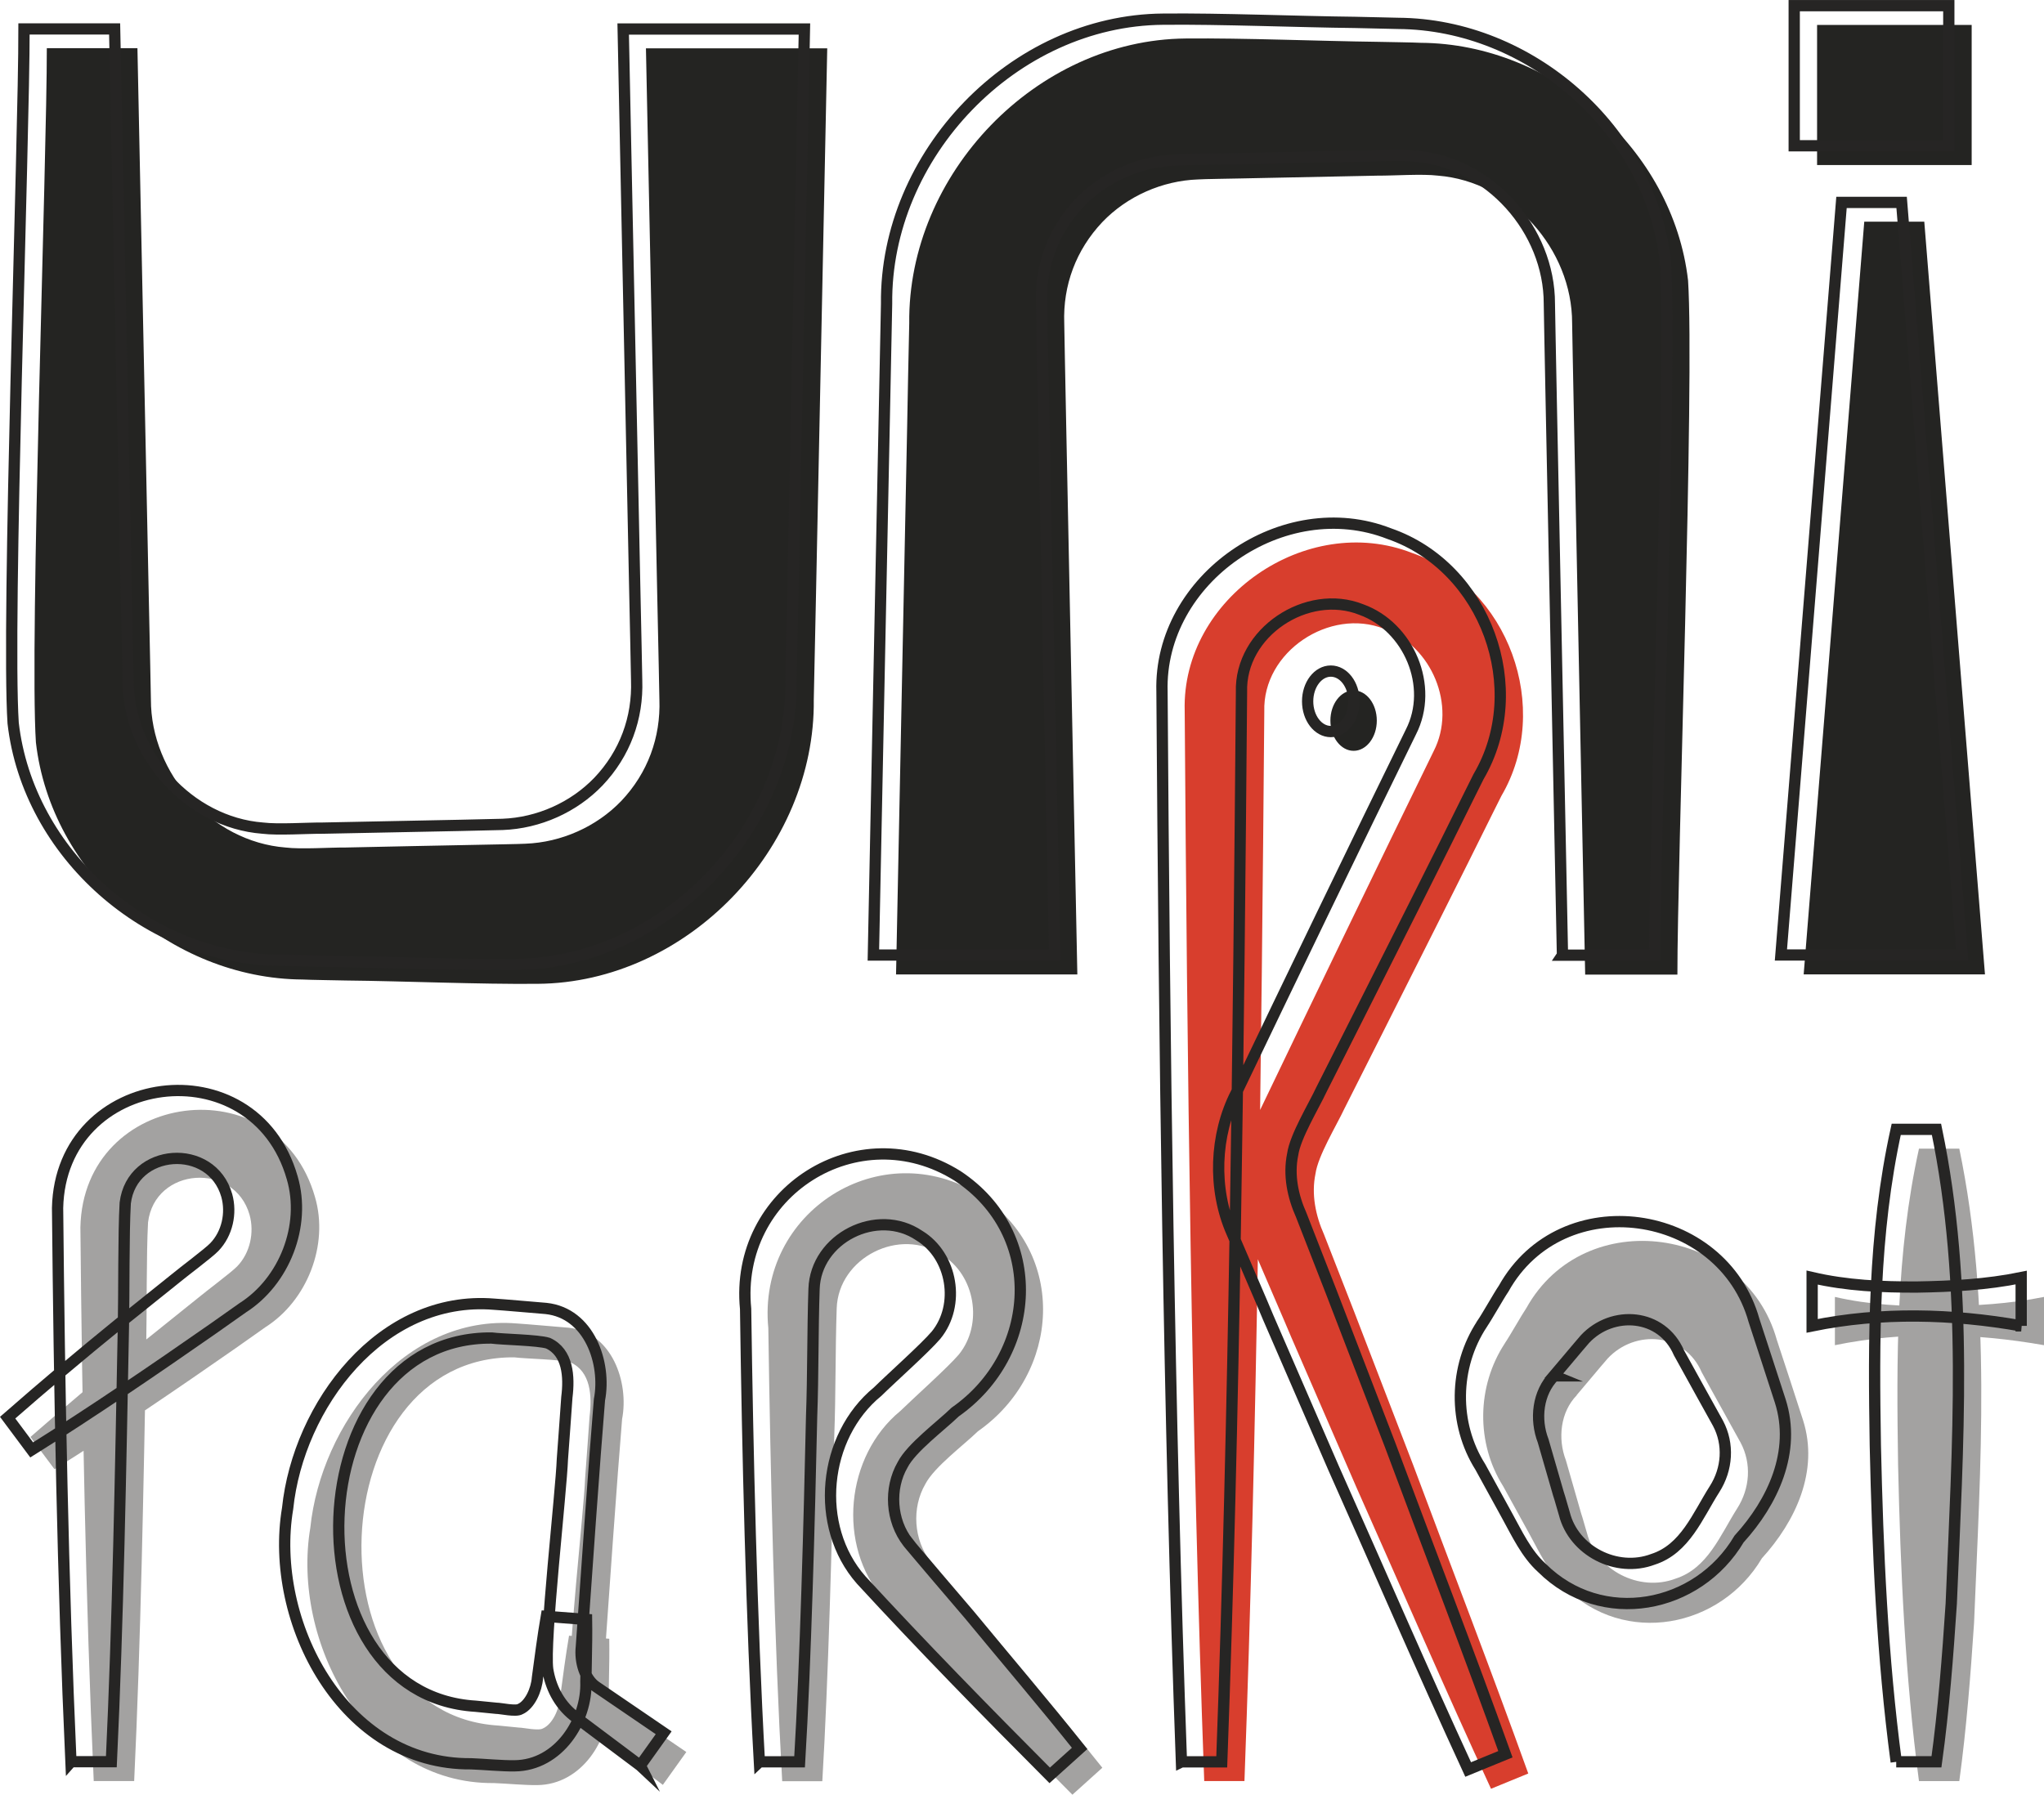 <?xml version="1.0" encoding="UTF-8"?>
<svg id="Layer_2" data-name="Layer 2" xmlns="http://www.w3.org/2000/svg" viewBox="0 0 393.36 345.47">
  <defs>
    <style>
      .cls-1 {
        fill: #242422;
      }

      .cls-2 {
        fill: #a3a2a1;
      }

      .cls-3 {
        fill: none;
        stroke: #262524;
        stroke-miterlimit: 10;
        stroke-width: 2.17px;
      }

      .cls-4 {
        fill: #d83e2d;
      }
    </style>
  </defs>
  <g id="Layer_1-2" data-name="Layer 1">
    <g>
      <path class="cls-1" d="M26.45,9.28l2.18,105.55.28,13.21.13,6.6c-.02,14.33,11.66,27.38,25.9,28.5,3.01.37,8.5-.02,11.6,0,6.58-.16,19.82-.4,26.41-.54,1.08-.03,7.21-.12,8.16-.19,6.94-.26,13.69-3.28,18.45-8.23,5.09-5.37,7.6-12.22,7.34-19.53l-.13-6.6-.28-13.19-2.18-105.56h34.89l-2.17,105.56c-.08,4.44-.34,15.52-.42,19.79.33,28.68-24.41,54.53-53.16,54.73-11.06.11-25.79-.53-36.91-.64-1.19-.03-7.23-.12-8.31-.19-25.34-.16-48.44-20.49-51.32-45.65-1.25-19.18,2.14-112.67,2.1-133.63h17.44Z"/>
      <path class="cls-1" d="M305.06,187.56l-2.13-105.56-.26-13.19-.12-6.6c.02-14.28-11.61-27.27-25.82-28.4-3.01-.37-8.48.02-11.6,0-6.58.14-19.83.39-26.41.54-1.07.03-7.2.11-8.17.19-6.91.25-13.65,3.24-18.4,8.2-5.08,5.37-7.61,12.18-7.34,19.48l.12,6.6.26,13.19,2.14,105.56h-34.89l2.14-105.56c.06-4.44.31-15.52.4-19.79-.31-28.73,24.41-54.57,53.22-54.81,11.05-.11,25.79.5,36.91.64,1.2.03,7.24.12,8.31.19,25.4.17,48.53,20.5,51.44,45.73,1.26,19.2-2.08,112.69-2.05,133.64h-17.78l.02-.03Z"/>
      <polygon class="cls-1" points="347.11 187.56 358.77 42.67 370.32 42.67 382 187.56 347.11 187.56"/>
      <rect class="cls-1" x="349.69" y="4.8" width="29.75" height="26.97"/>
      <path class="cls-2" d="M18.04,342.87c-1.56-34.76-2.23-71.77-2.57-106.63.59-26.47,37.86-31.33,45.15-5.82,2.71,9.24-1.52,19.95-9.52,25.04l-5.71,4.03c-11.14,7.77-23.45,16.17-34.9,23.33l-4.63-6.21c7.03-6.15,14.17-12.18,21.4-18.05l10.91-8.76c1.3-1.1,6.45-4.95,7.48-6.04,2.47-2.56,3.33-6.49,2.38-9.91-2.9-10.24-18.24-9.22-19.54,1.45-.33,5.91-.22,17.66-.35,23.7-.52,27.09-1.04,56.9-2.32,83.84h-7.75l-.02.02Z"/>
      <path class="cls-2" d="M127.6,343.6l-12.79-9.59c-2.99-2.36-4.52-5.73-5.04-8.96-.71-5.28,2.62-34.37,2.83-40.45.17-2.55.71-9.41.86-11.9.5-4,.22-8.66-3.63-10.43-1.97-.61-8.74-.71-10.86-.99-37.41-.28-39.89,68.63-3.07,70.88l3.96.39c.91,0,3.79.69,4.65.15,1.82-.82,3.12-3.68,3.29-6.02.52-3.85,1.06-8.03,1.71-11.82l7.74.59c.04,2.66,0,5.32-.06,7.98l-.07,3.98c.28,7.47-5.21,16.12-13.7,16.21-2.44.04-5.91-.3-8.37-.39-24.69.24-38.98-27.44-35.33-49.15,2.06-19.82,18.02-41.12,39.74-39.32,1.56.09,8.59.71,9.98.82,8.35.89,11.64,10.54,10.28,17.58-.89,10.58-2.73,36.75-3.48,47.55-.32,2.85.67,6.17,2.79,7.64l13.05,8.9-4.5,6.3.02.04Z"/>
      <path class="cls-2" d="M150.53,342.87c-1.52-27.33-2.27-59.78-2.67-87.2-2.2-22.44,21.66-37.61,40.8-25.6,16.92,11.19,15.4,34.35-.47,45.45-2.75,2.68-8.4,6.86-10.11,10.15-2.67,4.59-2.25,10.76,1.02,14.96-.17-.13,11.52,13.61,11.88,14,7.05,8.55,14.24,16.99,21.16,25.65l-5.76,5.19c-11.91-11.95-24.83-25.15-36.3-37.62-9.1-10.35-7.34-27.61,3.17-36.23,2.76-2.69,9.16-8.4,11.26-10.87,4.74-5.8,3.18-15.28-3.21-19.17-8.1-5.5-19.95.5-20.28,10.26-.28,8.16-.16,16.45-.47,24.59-.42,19.56-1.15,47.18-2.3,66.44h-7.75.02Z"/>
      <path class="cls-4" d="M231.75,342.87c-2.44-66.57-3.29-139.2-3.76-206.05-.61-21.67,23.43-38.32,43.75-30.38,18.58,6.44,27.09,29.89,17.19,46.78l-1.77,3.54c-4.41,8.97-16.64,33.26-21.3,42.5l-7.14,14.16c-1.52,3.24-5.08,9.06-5.56,12.52-.82,3.96.02,8.05,1.65,11.71l5.76,14.76,11.38,29.57c7.39,19.8,15.01,39.52,22.16,59.41l-7.17,2.94c-8.87-19.2-17.25-38.59-25.85-57.91l-12.62-29.08c-.4-1.04-6.91-16.04-7.02-16.4-3.68-8.38-3.29-18.77.84-26.83,10.12-21.11,23.32-48.47,33.61-69.51,4.5-8.77-.4-20.3-9.55-23.56-10.39-4.13-23.4,4.36-23.04,15.91-.56,66.87-1.37,139.31-3.82,205.89h-7.75.02Z"/>
      <path class="cls-2" d="M303.45,268.57c-3.15,3.22-3.71,8.33-2.1,12.53l2.93,10.21c.29.8.87,3.03,1.13,3.81,1.79,7.1,10.03,11.41,17.05,8.76,6.18-1.99,8.59-8.37,11.85-13.51,2.48-3.87,2.79-8.66.67-12.66-.67-1.15-5.43-9.87-6.23-11.25l-1.27-2.32c-3.29-7.6-12.78-8.29-18.07-2.66-1.57,1.8-4.41,5.24-5.99,7.08l.03.02ZM289.6,258.57c.98-1.43,3.2-5.39,4.15-6.79,11.26-20.19,42.11-15.61,48.18,6.1,1.18,3.59,3.93,11.93,5.06,15.5,3.11,9.76-1.43,19.46-7.92,26.58-7.96,13.44-26.43,17.01-37.96,5.56-3.01-2.73-4.8-6.62-6.72-10.13l-5.12-9.31c-5.22-8.27-5.11-19.24.34-27.51Z"/>
      <path class="cls-2" d="M369.3,342.87c-2.67-20.22-3.56-40.52-4.02-60.88-.31-20.43-.42-40.71,4.02-60.88h7.76c6.26,30.15,4.07,60.82,2.84,91.31-.68,10.15-1.46,20.3-2.84,30.43h-7.76v.02Z"/>
      <path class="cls-1" d="M264.96,138.71c0,3.21-2,5.82-4.46,5.82s-4.47-2.61-4.47-5.82,2-5.81,4.47-5.81,4.46,2.59,4.46,5.81Z"/>
      <path class="cls-2" d="M393.36,258.94c-13.27-2.34-27-2.71-40.24,0v-9.29c6.66,1.54,13.37,1.84,20.12,1.82,6.75-.11,13.46-.47,20.12-1.82v9.29Z"/>
      <path class="cls-3" d="M22.06,5.57l2.18,105.55.28,13.19.13,6.6c-.02,14.34,11.66,27.4,25.9,28.5,3.01.37,8.5-.02,11.6,0,6.58-.14,19.82-.4,26.41-.53,1.08-.05,7.21-.14,8.16-.19,6.94-.26,13.69-3.28,18.45-8.24,5.1-5.37,7.61-12.22,7.35-19.51l-.13-6.61-.28-13.19-2.18-105.55h34.88l-2.17,105.55c-.08,4.44-.33,15.52-.4,19.81.31,28.68-24.42,54.51-53.17,54.71-11.06.12-25.79-.51-36.91-.62-1.19-.05-7.23-.14-8.31-.19-25.34-.17-48.44-20.49-51.32-45.66C1.27,119.99,4.65,26.51,4.62,5.57h17.44Z"/>
      <path class="cls-3" d="M300.69,183.83l-2.14-105.55-.26-13.21-.12-6.6c.02-14.26-11.6-27.27-25.8-28.4-3.01-.37-8.49.02-11.61,0-6.58.16-19.81.39-26.39.54-1.09.03-7.22.11-8.17.19-6.92.26-13.65,3.26-18.41,8.2-5.08,5.37-7.61,12.2-7.34,19.48l.12,6.6.26,13.21,2.14,105.55h-34.89l2.14-105.55c.08-4.44.31-15.52.4-19.81-.31-28.71,24.42-54.57,53.22-54.79,11.07-.12,25.79.5,36.91.62,1.2.05,7.24.14,8.32.19,25.4.17,48.52,20.5,51.42,45.74,1.27,19.2-2.08,112.69-2.03,133.63h-17.78l.02-.03Z"/>
      <polygon class="cls-3" points="342.73 183.83 354.39 38.96 365.96 38.96 377.62 183.83 342.73 183.83"/>
      <rect class="cls-3" x="345.29" y="1.09" width="29.75" height="26.97"/>
      <path class="cls-3" d="M13.65,339.15c-1.56-34.76-2.23-71.77-2.57-106.63.6-26.48,37.86-31.32,45.15-5.82,2.72,9.24-1.52,19.95-9.52,25.04l-5.71,4.03c-11.14,7.77-23.45,16.17-34.9,23.33l-4.63-6.21c7.03-6.15,14.17-12.18,21.4-18.05l10.92-8.76c1.3-1.1,6.45-4.94,7.47-6.04,2.47-2.57,3.33-6.49,2.38-9.91-2.9-10.24-18.24-9.22-19.54,1.45-.34,5.91-.22,17.66-.35,23.7-.52,27.09-1.04,56.9-2.32,83.84h-7.75l-.02.02Z"/>
      <path class="cls-3" d="M123.23,339.88l-12.79-9.59c-2.99-2.36-4.52-5.72-5.04-8.96-.71-5.28,2.62-34.37,2.83-40.45.17-2.55.71-9.41.86-11.9.5-4,.22-8.66-3.63-10.43-1.97-.61-8.74-.71-10.86-.99-37.41-.28-39.89,68.63-3.07,70.88l3.96.39c.91,0,3.79.69,4.65.15,1.82-.82,3.12-3.68,3.29-6.02.52-3.85,1.06-8.03,1.71-11.82l7.74.6c.04,2.66,0,5.32-.06,7.98l-.07,3.98c.28,7.47-5.21,16.12-13.7,16.21-2.43.04-5.91-.3-8.37-.39-24.69.24-38.98-27.44-35.33-49.15,2.06-19.82,18.02-41.12,39.74-39.32,1.56.09,8.59.71,9.99.82,8.35.89,11.64,10.54,10.28,17.59-.89,10.58-2.73,36.75-3.48,47.55-.32,2.85.67,6.17,2.79,7.64l13.05,8.9-4.5,6.3.02.04Z"/>
      <path class="cls-3" d="M146.14,339.15c-1.52-27.33-2.27-59.78-2.65-87.2-2.22-22.44,21.64-37.61,40.79-25.6,16.92,11.19,15.4,34.35-.45,45.45-2.76,2.68-8.42,6.86-10.12,10.15-2.65,4.59-2.25,10.76,1.02,14.96-.17-.13,11.52,13.61,11.88,14,7.05,8.55,14.25,16.99,21.16,25.65l-5.76,5.19c-11.91-11.95-24.83-25.15-36.3-37.63-9.1-10.35-7.34-27.61,3.18-36.23,2.75-2.7,9.14-8.4,11.24-10.87,4.75-5.8,3.18-15.28-3.21-19.17-8.1-5.5-19.95.5-20.26,10.26-.28,8.16-.17,16.45-.47,24.59-.43,19.56-1.15,47.18-2.31,66.44h-7.75.02Z"/>
      <path class="cls-3" d="M227.36,339.15c-2.42-66.57-3.29-139.21-3.74-206.04-.62-21.68,23.43-38.34,43.75-30.38,18.57,6.43,27.09,29.89,17.17,46.77l-1.77,3.55c-4.39,8.96-16.63,33.25-21.3,42.5l-7.14,14.14c-1.52,3.26-5.08,9.07-5.56,12.53-.82,3.96.02,8.05,1.66,11.71l5.76,14.76,11.38,29.58c7.37,19.8,15,39.52,22.14,59.41l-7.17,2.94c-8.85-19.2-17.23-38.59-25.85-57.91l-12.62-29.07c-.39-1.04-6.89-16.04-7.02-16.4-3.68-8.38-3.29-18.78.84-26.82,10.12-21.12,23.32-48.49,33.63-69.51,4.5-8.79-.42-20.3-9.56-23.58-10.37-4.13-23.4,4.38-23.04,15.91-.56,66.87-1.35,139.31-3.8,205.9h-7.76.02Z"/>
      <path class="cls-3" d="M299.09,264.85c-3.17,3.22-3.73,8.33-2.11,12.53l2.95,10.21c.29.8.87,3.03,1.13,3.81,1.79,7.1,10.01,11.41,17.05,8.76,6.18-1.99,8.57-8.36,11.85-13.51,2.47-3.87,2.79-8.66.67-12.66-.67-1.15-5.45-9.87-6.23-11.25l-1.29-2.33c-3.29-7.6-12.78-8.29-18.07-2.66-1.57,1.8-4.41,5.24-5.99,7.08l.05.02ZM285.21,254.85c.99-1.43,3.2-5.39,4.15-6.78,11.26-20.19,42.11-15.61,48.19,6.1,1.16,3.59,3.91,11.93,5.05,15.5,3.11,9.76-1.43,19.46-7.92,26.58-7.95,13.44-26.43,17.01-37.95,5.56-3.01-2.73-4.8-6.62-6.74-10.13l-5.11-9.31c-5.23-8.27-5.12-19.24.33-27.51Z"/>
      <path class="cls-3" d="M364.92,339.15c-2.69-20.22-3.56-40.53-4.02-60.88-.33-20.43-.43-40.71,4.02-60.88h7.75c6.27,30.15,4.07,60.82,2.84,91.31-.68,10.15-1.44,20.3-2.84,30.43h-7.75v.02Z"/>
      <ellipse class="cls-3" cx="256.11" cy="135" rx="4.46" ry="5.82"/>
      <path class="cls-3" d="M388.97,255.22c-13.27-2.34-27-2.71-40.23,0v-9.29c6.65,1.54,13.37,1.84,20.11,1.82,6.75-.11,13.48-.46,20.12-1.82v9.29Z"/>
    </g>
  </g>
</svg>